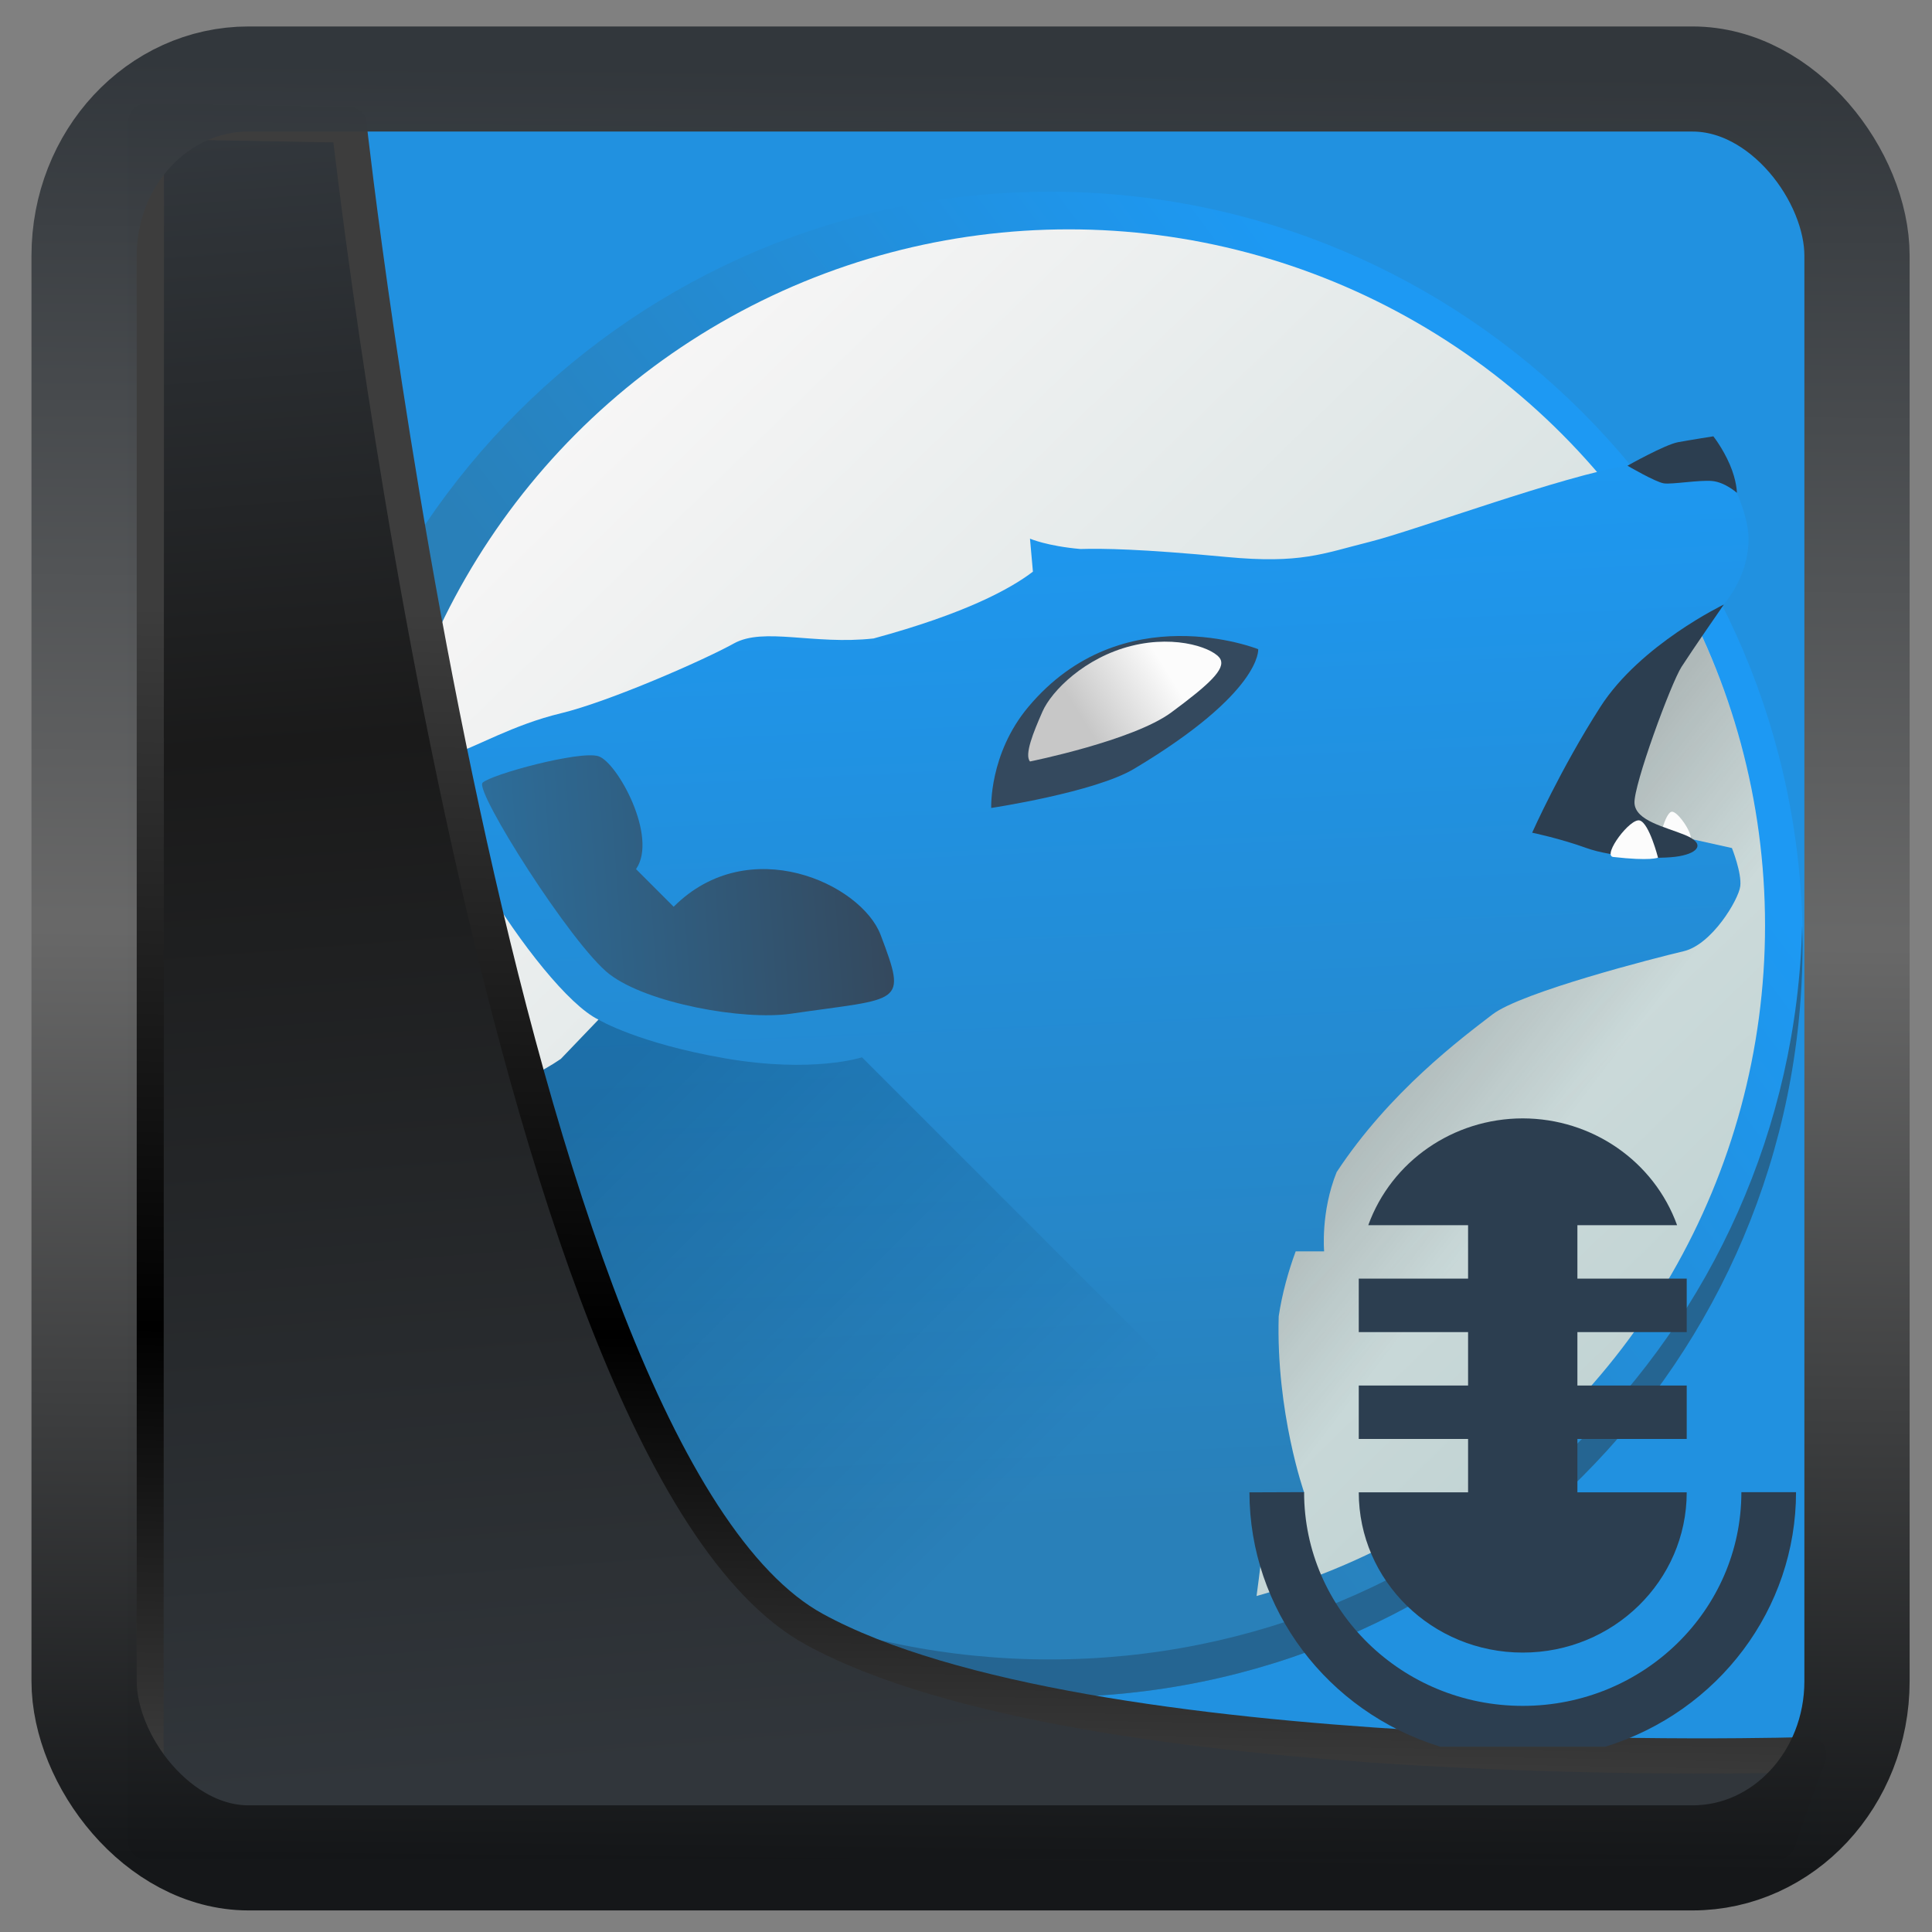 <?xml version="1.0" encoding="UTF-8" standalone="no"?>
<!-- Created with Inkscape (http://www.inkscape.org/) -->

<svg
  width="48"
  height="48"
  version="1.1"
  viewBox="0 0 48 48"
  id="svg22"
  xmlns:xlink="http://www.w3.org/1999/xlink"
  xmlns="http://www.w3.org/2000/svg"
  xmlns:svg="http://www.w3.org/2000/svg">
 <rect x="0" y="0" width="48" height="48" fill="#808080" stroke="none"/>
 <defs
   id="defs12">
  <linearGradient
    xlink:href="#linearGradient3487"
    id="linearGradient3403"
    gradientUnits="userSpaceOnUse"
    x1="6.949"
    y1="4.555"
    x2="11.215"
    y2="59.052" />
  <linearGradient
    id="linearGradient3487">
   <stop
     style="stop-color:#32373c;stop-opacity:1"
     offset="0"
     id="stop3481" />
   <stop
     id="stop3483"
     offset="0.368"
     style="stop-color:#1a1a1a;stop-opacity:1" />
   <stop
     style="stop-color:#31363b;stop-opacity:1"
     offset="1"
     id="stop3485" />
  </linearGradient>
  <linearGradient
    xlink:href="#linearGradient20604"
    id="linearGradient20558"
    gradientUnits="userSpaceOnUse"
    x1="25.802"
    y1="20.374"
    x2="25.111"
    y2="58.913" />
  <linearGradient
    id="linearGradient20604">
   <stop
     id="stop20598"
     offset="0"
     style="stop-color:#3d3d3d;stop-opacity:1" />
   <stop
     style="stop-color:#000000;stop-opacity:1"
     offset="0.618"
     id="stop20600" />
   <stop
     id="stop20602"
     offset="1"
     style="stop-color:#3d3d3d;stop-opacity:1" />
  </linearGradient>
  <filter
    style="color-interpolation-filters:sRGB"
    id="filter20720"
    x="-0.011"
    y="-0.01"
    width="1.021"
    height="1.02">
   <feGaussianBlur
     stdDeviation="3.8848361e-05"
     id="feGaussianBlur20722" />
  </filter>
  <linearGradient
    gradientTransform="translate(0.361,-0.13)"
    xlink:href="#linearGradient4555"
    id="linearGradient4557"
    x1="43.5"
    y1="64.012"
    x2="44.142"
    y2="0.306"
    gradientUnits="userSpaceOnUse" />
  <linearGradient
    id="linearGradient4555">
   <stop
     style="stop-color:#141618;stop-opacity:1"
     offset="0"
     id="stop4551" />
   <stop
     id="stop4559"
     offset="0.518"
     style="stop-color:#686868;stop-opacity:1" />
   <stop
     style="stop-color:#31363b;stop-opacity:1"
     offset="1"
     id="stop4553" />
  </linearGradient>
  <filter
    style="color-interpolation-filters:sRGB"
    id="filter4601"
    x="-0.03"
    width="1.059"
    y="-0.03"
    height="1.059">
   <feGaussianBlur
     stdDeviation="4.1512306e-05"
     id="feGaussianBlur4603" />
  </filter>
  <linearGradient
    y2="24"
    x2="44"
    y1="37.11"
    x1="26.425"
    gradientUnits="userSpaceOnUse"
    id="linearGradient49487"
    xlink:href="#a" />
  <linearGradient
    id="a"
    y1="37.11"
    x1="26.425"
    y2="24"
    x2="44"
    gradientUnits="userSpaceOnUse">
   <stop
     stop-color="#2980b9"
     id="stop49388" />
   <stop
     offset="1"
     stop-color="#1d99f3"
     id="stop49390" />
  </linearGradient>
  <linearGradient
    id="c"
    y1="9.386"
    x1="8.84"
    y2="39.34"
    x2="37.922"
    gradientUnits="userSpaceOnUse">
   <stop
     stop-color="#faf8f8"
     id="stop49394" />
   <stop
     offset="1"
     stop-color="#bfd2d2"
     id="stop49396" />
  </linearGradient>
  <linearGradient
    y2="31"
    x2="35.973"
    y1="27.6"
    x1="31.537"
    gradientUnits="userSpaceOnUse"
    id="linearGradient49489"
    xlink:href="#e" />
  <linearGradient
    id="e"
    y1="27.6"
    x1="31.537"
    y2="31"
    x2="35.973"
    gradientUnits="userSpaceOnUse">
   <stop
     id="stop49404" />
   <stop
     offset="1"
     stop-opacity="0"
     id="stop49406" />
  </linearGradient>
  <linearGradient
    xlink:href="#a"
    id="b"
    y1="39.24"
    x1="25.869"
    y2="10.624"
    x2="24.539"
    gradientUnits="userSpaceOnUse" />
  <linearGradient
    xlink:href="#e"
    id="f"
    y1="19"
    x1="26"
    y2="30"
    x2="37"
    gradientUnits="userSpaceOnUse"
    gradientTransform="translate(-10,5)" />
  <linearGradient
    id="d"
    y1="16.621"
    x1="27.04"
    y2="17.991"
    x2="24.839"
    gradientUnits="userSpaceOnUse">
   <stop
     stop-color="#fcfcfc"
     id="stop49399" />
   <stop
     offset="1"
     stop-color="#c7c7c7"
     id="stop49401" />
  </linearGradient>
  <linearGradient
    id="g"
    y1="23.644"
    x1="3.783"
    y2="22.495"
    x2="19.574"
    gradientUnits="userSpaceOnUse">
   <stop
     stop-color="#2980b9"
     id="stop49410" />
   <stop
     offset="1"
     stop-color="#34495e"
     id="stop49412" />
  </linearGradient>
 </defs>
 <rect
   style="display:inline;fill:#2191e0;fill-opacity:1;fill-rule:evenodd;stroke:none;stroke-width:0.928;stroke-linejoin:round;stroke-miterlimit:7.8"
   id="rect1192"
   width="42.085"
   height="42.712"
   x="3.163"
   y="3.018"
   ry="0" />
 <g
   transform="matrix(0.935,0,0,0.935,3.647,1.023)"
   id="g49485">
  <g
    style="color:#000000;stroke-width:3;stroke-linejoin:round"
    id="g49423">
   <path
     style="fill:url(#linearGradient49487)"
     d="M 24,4 C 12.95,4 4,12.954 4,24 4,35.05 12.954,44 24,44 35.05,44 44,35.046 44,24 44,12.95 35.046,4 24,4"
     id="path49417" />
   <circle
     style="fill:url(#c);stroke-linecap:round"
     cx="24.5"
     cy="23.5"
     r="18.5"
     id="circle49419" />
   <path
     style="opacity:0.2;fill:url(#linearGradient49489)"
     d="M 40.01,13.424 13.143,38.076 a 18.5,18.5 0 0 0 11.357,3.924 18.5,18.5 0 0 0 18.5,-18.5 18.5,18.5 0 0 0 -2.99,-10.076"
     id="path49421" />
  </g>
  <g
    style="fill-rule:evenodd"
    id="g49443">
   <path
     style="fill:url(#b)"
     d="m 39.955,11.264 c -0.181,-0.015 -0.374,-0.023 -0.59,0.01 -1.724,0.265 -5.645,1.724 -6.883,2.033 -1.237,0.309 -1.817,0.586 -3.801,0.398 -2.262,-0.214 -3.278,-0.228 -3.873,-0.211 -0.891,-0.079 -1.34,-0.275 -1.34,-0.275 l 0.078,0.877 c -0.592,0.452 -1.785,1.11 -4.234,1.775 -1.591,0.177 -2.917,-0.309 -3.713,0.133 -0.795,0.442 -3.314,1.546 -4.596,1.855 -1.282,0.309 -2.231,0.889 -3,1.141 -1.221,0.398 2.42,6.233 4,7 0,0 -0.547,0.568 -1,1.043 -1.099,0.751 -1.965,0.801 -1.965,0.801 l 0.055,0.602 c -1.276,0.678 -2.54,0.995 -2.961,1.055 -0.107,0.015 -0.524,0.287 -1.129,0.715 2.615,8 10.13,13.785 19,13.785 1.802,0 3.539,-0.26 5.199,-0.707 0.167,-1.087 0.393,-2.627 0.533,-4.084 0.434,-0.638 1.018,-0.646 1.018,-0.646 0,0 -0.75,-2.125 -0.676,-4.684 0.093,-0.607 0.251,-1.179 0.451,-1.723 h 0.756 c 0,0 -0.095,-1.044 0.332,-2.105 1.405,-2.136 3.322,-3.563 4.141,-4.191 0.772,-0.593 4.331,-1.503 5.082,-1.68 0.751,-0.177 1.458,-1.371 1.502,-1.725 C 42.385,22.102 42.12,21.44 42.12,21.44 l -1.988,-0.441 -2.406,-0.271 c 0,0 3.303,-4.894 3.898,-5.461 0.631,-0.601 0.938,-1.34 0.938,-2.047 0,-0.707 -0.52,-1.658 -0.52,-1.658 0,0 -0.597,-0.303 -1.572,-0.266 -0.163,0.006 -0.331,-0.016 -0.512,-0.031"
     id="path49425" />
   <path
     style="opacity:0.2;fill:url(#f)"
     d="m 12,26 c 0,0 -0.547,0.568 -1,1.043 -1.099,0.751 -1.965,0.801 -1.965,0.801 L 9.09,28.446 C 8.302,28.865 7.544,29.132 6.961,29.3 L 6.113,29.502 5,30.22 c 2.588,7.941 9.919,13.705 18.84,13.777 l 3.164,-8.996 -8,-8 c 0,0 -1.309,0.429 -3.631,0.028 -2.321,-0.401 -3.369,-1.028 -3.369,-1.028"
     id="path49427" />
   <path
     style="fill:#2c3e50"
     d="m 42.25,12 c 0,0 -0.313,-0.281 -0.656,-0.313 -0.344,-0.031 -1.063,0.094 -1.281,0.063 -0.219,-0.031 -0.969,-0.469 -0.969,-0.469 0,0 1,-0.563 1.344,-0.625 0.344,-0.063 0.938,-0.156 0.938,-0.156 0,0 0.25,0.313 0.438,0.75 0.188,0.438 0.188,0.75 0.188,0.75"
     id="path49429" />
   <path
     style="fill:#fcfcfc"
     d="m 40.987,21.23 c -0.675,0.09 -0.805,0.015 -0.805,0.015 0,0 0.156,-0.707 0.325,-0.767 0.169,-0.06 0.662,0.707 0.48,0.752"
     id="path49431" />
   <path
     style="fill:#2c3e50"
     d="m 41.906,14.969 c 0,0 -2.219,1.063 -3.281,2.719 -1.063,1.656 -1.813,3.344 -1.813,3.344 0,0 0.75,0.156 1.438,0.406 0.688,0.25 1.938,0.313 2.469,0.219 0.531,-0.094 0.688,-0.344 0.156,-0.563 -0.531,-0.219 -1.313,-0.375 -1.344,-0.844 -0.031,-0.469 0.969,-3.188 1.25,-3.625 0.281,-0.438 1.125,-1.656 1.125,-1.656"
     id="path49433" />
   <path
     style="fill:#34495e"
     d="m 22.438,20.375 c 0,0 2.749,-0.414 3.796,-1.04 3.414,-2.04 3.298,-3.179 3.298,-3.179 0,0 -3.611,-1.445 -6.108,1.534 -1.045,1.247 -0.986,2.685 -0.986,2.685"
     id="path49435" />
   <path
     style="fill:url(#d)"
     d="m 23.467,19.14 c 0,0 2.74,-0.552 3.757,-1.304 1.016,-0.751 1.436,-1.149 1.304,-1.414 -0.133,-0.265 -1.127,-0.663 -2.364,-0.354 -1.237,0.309 -2.121,1.193 -2.364,1.746 -0.243,0.552 -0.486,1.149 -0.331,1.326"
     id="path49437" />
   <path
     style="fill:#fcfcfc"
     d="m 38.956,21.676 c 1.01,0.116 1.2,0.019 1.2,0.019 0,0 -0.232,-0.91 -0.484,-0.987 -0.252,-0.077 -0.987,0.91 -0.716,0.968"
     id="path49439" />
   <path
     style="fill:url(#g)"
     d="m 12.298,24.795 c 1.01,0.774 3.56,1.23 4.811,1.048 C 20.06,25.412 20.212,25.633 19.5,23.75 18.986,22.391 16,21 14,23 l -1,-1 c 0.593,-0.854 -0.5,-2.844 -1,-3 -0.5,-0.156 -2.859,0.486 -3.078,0.705 -0.219,0.219 2.369,4.317 3.376,5.091"
     id="path49441" />
  </g>
  <path
    style="color:#000000;fill:#256592;stroke-width:3;stroke-linejoin:round"
    d="m 4.01,23.5 c -0.004,0.167 -0.012,0.332 -0.012,0.5 0,11.05 8.954,20 20,20 11.05,0 20,-8.954 20,-20 0,-0.168 -0.008,-0.333 -0.012,-0.5 C 43.72,34.314 34.876,43 23.998,43 13.12,43 4.276,34.314 4.01,23.5"
    id="path49445" />
 </g>
 <path
   style="display:inline;mix-blend-mode:normal;fill:url(#linearGradient3403);fill-opacity:1;stroke:url(#linearGradient20558);stroke-width:1.162;stroke-linecap:butt;stroke-linejoin:round;stroke-miterlimit:4;stroke-dasharray:none;stroke-opacity:1"
   d="M 4.704,3.981 4.691,60.802 H 58.595 l 1.022,-2.866 c 0,0 -23.875,0.766 -32.844,-4.14 C 16.258,48.042 11.401,4.098 11.401,4.098 Z"
   id="path1686"
   transform="matrix(0.752,0,0,0.752,0.1,0.025)" />
 <rect
   style="display:inline;fill:none;fill-opacity:1;stroke:url(#linearGradient4557);stroke-width:3.714;stroke-linejoin:round;stroke-miterlimit:7.8;stroke-dasharray:none;stroke-opacity:0.995"
   id="rect4539"
   width="62.567"
   height="62.867"
   x="1.032"
   y="0.596"
   ry="6.245"
   rx="5.803"
   transform="matrix(0.704,0,0,0.703,1.363,1.544)" />
 <path
   id="path4712-4-0"
   d="m 37.832,27.786 c -1.725,0.001 -3.263,1.065 -3.838,2.654 h 2.48 v 1.327 h -2.716 v 1.329 h 2.716 v 1.327 h -2.716 v 1.327 h 2.716 v 1.327 h -2.716 c 5.75e-4,2.199 1.824,3.981 4.074,3.981 2.25,0 4.073,-1.782 4.074,-3.981 h -2.716 v -1.327 h 2.716 V 34.423 h -2.716 v -1.327 h 2.716 v -1.329 h -2.716 v -1.327 h 2.477 C 41.093,28.851 39.557,27.788 37.832,27.786 Z m -6.79,9.291 c 0.003,2.891 1.922,5.448 4.742,6.32 h 4.098 c 2.821,-0.873 4.739,-3.432 4.74,-6.325 h -1.358 c 5.78e-4,2.933 -2.432,5.31 -5.432,5.31 -3,0 -5.432,-2.378 -5.432,-5.31 z"
   style="fill:#2c3e50;fill-opacity:1;stroke-width:1.566" />
</svg>
